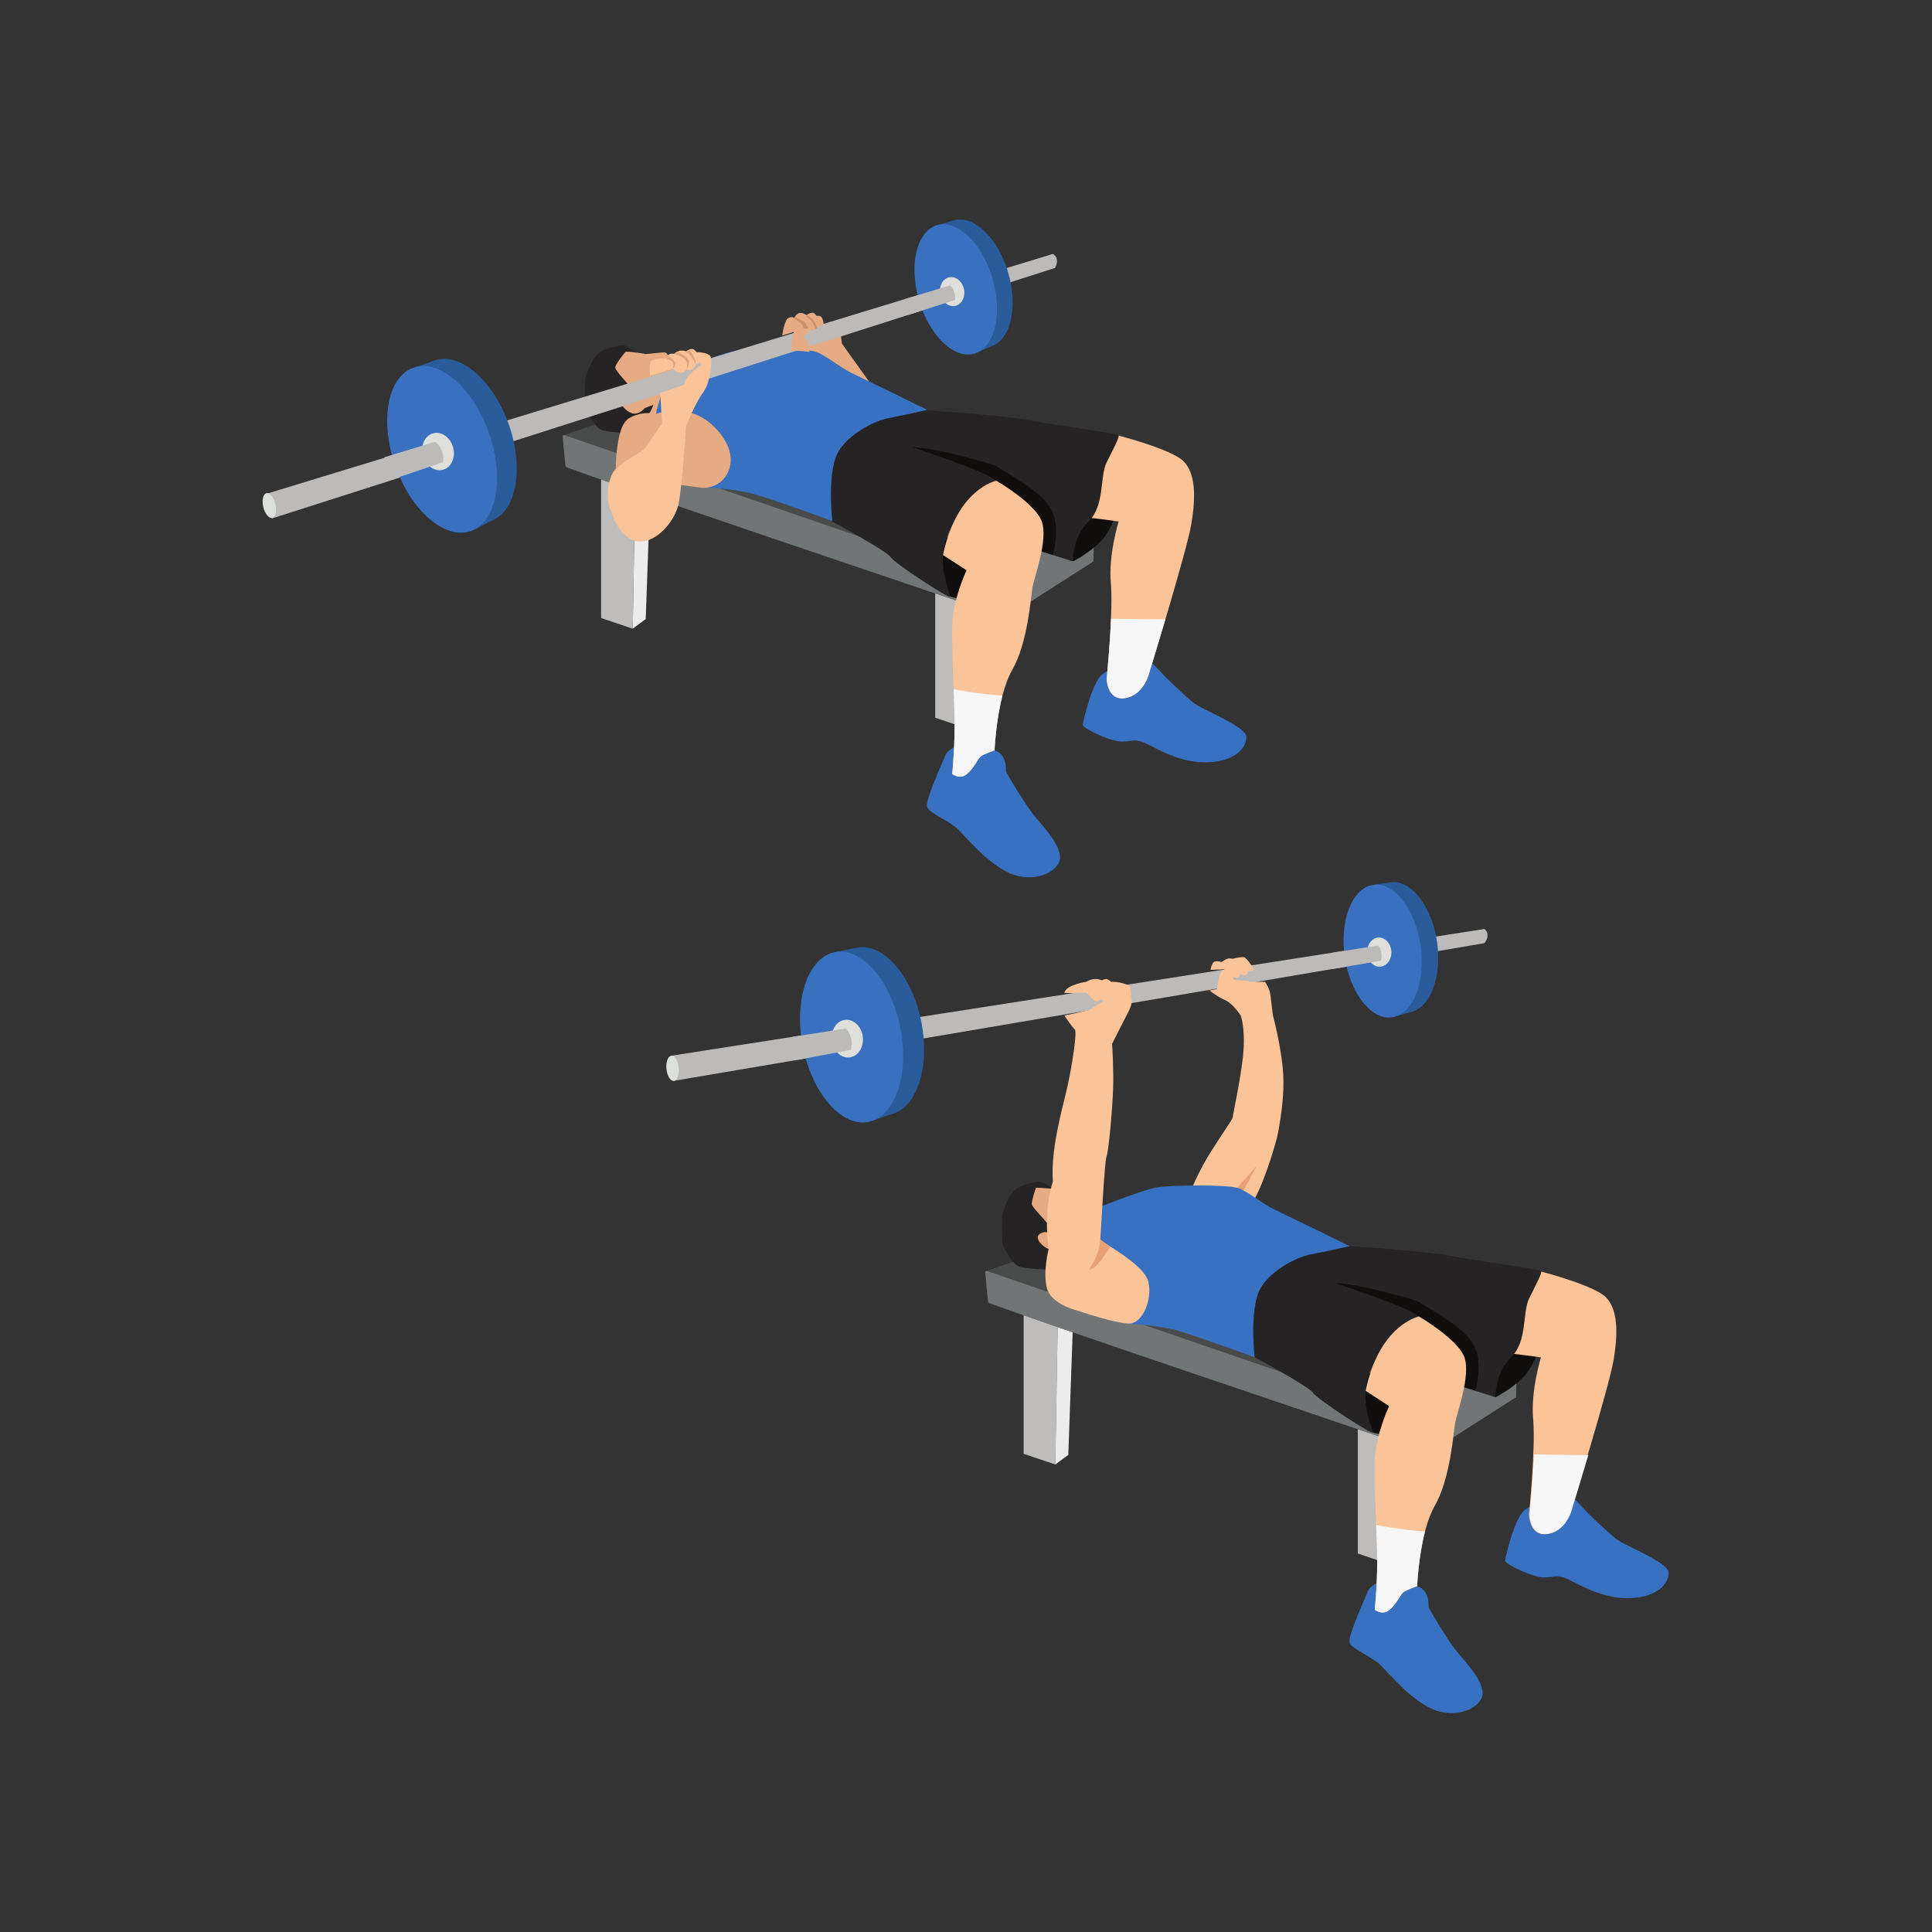 <?xml version="1.0" encoding="UTF-8" standalone="no"?>
<svg
   xmlns:dc="http://purl.org/dc/elements/1.1/"
   xmlns:cc="http://creativecommons.org/ns#"
   xmlns:rdf="http://www.w3.org/1999/02/22-rdf-syntax-ns#"
   xmlns:svg="http://www.w3.org/2000/svg"
   xmlns="http://www.w3.org/2000/svg"
   viewBox="0 0 2666.667 2666.667"
   height="2666.667"
   width="2666.667"
   xml:space="preserve"
   id="svg2"
   version="1.1"><rect x="0" y="0" width="2666.667" height="2666.667" fill="#333333" stroke="none"/><defs
     id="defs6" /><g
     transform="matrix(1.333,0,0,-1.333,0,2666.667)"
     id="g10"><g
       transform="scale(0.1)"
       id="g12"><g
         transform="scale(1.227)"
         id="g14"><path
           id="path16"
           style="fill:none;fill-opacity:1;fill-rule:nonzero;stroke:none"
           d="M 16300,0 H 0 V 16300 H 16300 V 0" /></g><g
         transform="scale(1.06)"
         id="g18"><path
           id="path20"
           style="fill:#3871c1;fill-opacity:1;fill-rule:nonzero;stroke:none"
           d="m 15078,4213.96 c -5,0 -91.3,-20.28 -187.6,-96.3 -96.3,-76.12 -187.6,-461.43 -187.6,-491.8 0,-30.47 278.9,-172.42 400.6,-162.33 121.7,10.19 96.3,19.34 172.3,-0.47 76.2,-19.81 334.7,-207.32 628.8,-202.32 294,5.09 395.5,147.05 395.5,248.44 0,101.4 -418,258.64 -510.8,329.57 -92.6,71.02 -287.8,263.63 -287.8,263.63 0,0 -149.5,167.32 -180,172.42 -30.4,5.09 -243.4,-60.84 -243.4,-60.84" /></g><path
         id="path22"
         style="fill:#3871c1;fill-opacity:1;fill-rule:nonzero;stroke:none"
         d="m 14383.8,3661.3 c 0,0 -182.8,-43 -220.4,-134.4 -37.7,-91.4 -209.7,-467.6 -188.2,-532.1 21.5,-64.6 231.5,-145.2 320,-231.2 88.6,-86 335.8,-392.4 583.1,-473 247.2,-80.6 489.1,53.7 473,198.9 -16.1,145.1 -188.1,317.1 -274.1,424.6 -86,107.5 -284.9,435.4 -284.9,451.6 0,16.1 10.7,177.3 -118.3,215 -129,37.6 -290.2,80.6 -290.2,80.6" /><path
         id="path24"
         style="fill:#fbc398;fill-opacity:1;fill-rule:nonzero;stroke:none"
         d="m 12303.5,7579.9 c -3.6,50.2 118.2,318.9 247.3,519.6 129,200.7 211.4,319 211.4,329.7 0,10.8 100.3,480.2 114.7,709.6 14.3,229.3 -28.7,347.6 -28.7,347.6 h 333.3 c 0,0 100.3,-369.1 107.5,-652.2 7.1,-283.1 -64.5,-602.1 -64.5,-602.1 0,0 -39.5,-154.1 -104,-336.8 -64.5,-182.8 -175.5,-448 -250.8,-422.9 -75.3,25.1 -376.3,53.8 -376.3,53.8 l -189.9,53.7" /><path
         id="path26"
         style="fill:#e8a175;fill-opacity:1;fill-rule:nonzero;stroke:none"
         d="m 12811.5,7705.7 205.1,232.6 -164.8,-304.6 z" /><path
         id="path28"
         style="fill:#bebdbb;fill-opacity:1;fill-rule:nonzero;stroke:none"
         d="M 10599.5,6445.7 V 4951.4 l 327.9,-110.7 26.9,1605 h -354.8" /><path
         id="path30"
         style="fill:#ececec;fill-opacity:1;fill-rule:nonzero;stroke:none"
         d="m 11110.2,6300 -48.4,-1359.4 -134.4,-99.9 26.9,1605 155.9,-145.7" /><path
         id="path32"
         style="fill:#bebdbb;fill-opacity:1;fill-rule:nonzero;stroke:none"
         d="M 14059.3,5413.5 V 3919.1 l 327.9,-110.7 26.8,1605.1 h -354.7" /><path
         id="path34"
         style="fill:#ececec;fill-opacity:1;fill-rule:nonzero;stroke:none"
         d="m 14569.9,5267.7 -48.3,-1359.3 -134.4,-100 26.8,1605.1 155.9,-145.8" /><path
         id="path36"
         style="fill:#494b4b;fill-opacity:1;fill-rule:nonzero;stroke:none"
         d="m 10201.7,6840.6 c 0,0 24.2,-298.1 32.3,-322.3 8.1,-24.2 4261.6,-1459.4 4261.6,-1459.4 l 503.6,32.2 697.9,446.2 11.7,494.6 c 0,0 -4910.4,1003.3 -4924.7,1003.3 -14.4,0 -582.4,-194.6 -582.4,-194.6" /><path
         id="path38"
         style="fill:#717575;fill-opacity:1;fill-rule:nonzero;stroke:none"
         d="m 15014.6,6173.7 -254.6,-889.1 -4527.8,1556 c 0,0 -7.3,1.7 -18.1,4.2 -7.9,-2.7 -12.4,-4.2 -12.4,-4.2 0,0 24.2,-298.1 32.3,-322.3 8.1,-24.2 4261.6,-1459.4 4261.6,-1459.4 l 503.6,32.2 697.9,446.2 11.7,494.6 c 0,0 -274.7,56.1 -694.2,141.8" /><path
         id="path40"
         style="fill:#100f0d;fill-opacity:1;fill-rule:nonzero;stroke:none"
         d="m 14061.2,5408.3 155.9,-236.5 c 0,0 247.3,-68.4 284.9,-2 37.6,66.5 37.6,512.6 37.6,512.6 0,0 -456.9,139.8 -478.4,129 -21.5,-10.7 -86,-207.5 -86,-207.5 l 86,-195.6" /><path
         id="path42"
         style="fill:#100f0d;fill-opacity:1;fill-rule:nonzero;stroke:none"
         d="m 15485.7,5537.3 c 0,0 161.3,80.6 284.9,204.3 123.6,123.6 215,420.3 215,420.3 l -456.9,47.3 c 0,0 -112.9,0 -112.9,-215 0,-215 -16.1,-258 0,-274.2 16.1,-16.1 69.9,-182.7 69.9,-182.7" /><g
         transform="scale(1.028)"
         id="g44"><path
           id="path46"
           style="fill:#fbc398;fill-opacity:1;fill-rule:nonzero;stroke:none"
           d="m 15165.6,5829.82 c 15.6,5.25 355.9,-41.82 355.9,-41.82 0,0 -105,-334.57 -78.8,-622.16 26.1,-287.49 -41.8,-956.72 -41.8,-956.72 0,0 0,-235.27 193.4,-198.6 193.4,36.57 240.4,271.83 240.4,271.83 0,0 371.3,1202.4 418.3,1479.49 47,277.08 41.8,512.35 -78.5,632.56 -120.2,120.31 -653.4,258.61 -653.4,258.61 0,0 -439.2,-127.89 -444.4,-274.27 -5.3,-146.37 26.2,-339.82 26.2,-339.82 l 62.7,-209.1" /></g><path
         id="path48"
         style="fill:#252323;fill-opacity:1;fill-rule:nonzero;stroke:none"
         d="m 12991.5,5951.2 c 0,0 564.4,-303.7 604.8,-368.2 40.3,-64.5 620.8,-443.5 620.8,-411.2 0,32.2 -177.4,378.9 0,701.4 177.4,322.6 475.7,500 475.7,500 l 422,-717.7 370.9,-118.2 c 0,0 -10.8,247.3 161.3,413.9 172,166.6 112.8,462.3 188.1,612.8 75.2,150.5 129,252.1 123.6,276.6 -5.4,24.4 -655.8,105 -929.9,158.8 -274.2,53.7 -1053.6,102.1 -1053.6,102.1 0,0 -548.3,112.9 -720.3,37.6 -172,-75.2 -602,-204.2 -618.1,-370.9 -16.2,-166.6 0,-247.2 96.7,-392.4 96.8,-145.1 258,-424.6 258,-424.6" /><path
         id="path50"
         style="fill:#252323;fill-opacity:1;fill-rule:nonzero;stroke:none"
         d="m 10855.7,7633.7 c 0,0 69,41.1 47.1,61.7 -22,20.7 -111.6,74.4 -143.8,74.4 -32.3,0 -186.4,-32.2 -250.9,-86 -64.5,-53.7 -121.8,-222.1 -129,-258 -7.1,-35.8 -3.6,-265.2 0,-293.8 3.6,-28.7 100.4,-211.5 168.4,-240.1 68.1,-28.7 325.2,-32.3 325.2,-32.3 0,0 131.5,162.8 125.4,266 -6.2,103.1 -20.5,214.2 -42,289.5 -21.5,75.2 -100.4,218.6 -100.4,218.6" /><path
         id="path52"
         style="fill:#e7ab83;fill-opacity:1;fill-rule:nonzero;stroke:none"
         d="m 10726.7,7705.3 c 0,0 -46.6,-132.6 -43,-168.4 3.6,-35.8 154.1,-179.2 168.5,-211.4 14.3,-32.3 0,-82.4 0,-82.4 0,0 -57.4,17.9 -96.8,-25.1 -39.4,-43 45,-125.5 103.1,-147 58.2,-21.4 158.5,18 194.3,179.2 35.9,161.3 -46.5,430.1 -57.3,433.6 -10.8,3.6 -197.1,25.1 -268.8,21.5" /><path
         id="path54"
         style="fill:#3871c1;fill-opacity:1;fill-rule:nonzero;stroke:none"
         d="M 11647.7,6424.2 V 6300 c 0,0 338.6,-10.2 569.8,-80 231.1,-69.9 774,-268.8 774,-268.8 0,0 -48.3,413.9 32.3,650.4 80.6,236.5 419.3,391.9 542.9,413.6 123.6,21.8 408.5,86.3 408.5,86.3 0,0 -654,320.7 -783,381.7 -129,60.9 -274.1,190.7 -380.7,222.5 -106.6,31.9 -701.5,32.7 -855.6,0 -154.1,-32.6 -659.4,-233.3 -659.4,-233.3 0,0 -129,-354.8 -129,-406.7 0,-52 401.4,-564.4 412.1,-575.2 10.8,-10.7 68.1,-66.3 68.1,-66.3" /><path
         id="path56"
         style="fill:#fbc398;fill-opacity:1;fill-rule:nonzero;stroke:none"
         d="m 10902.3,7769.8 c 0,0 -101.9,-265.1 -43.8,-698.8 0,0 -61.7,-232.9 -17.9,-404.9 43.8,-172 330.5,-236.5 330.5,-236.5 0,0 412.1,-139.8 533.9,-129 121.9,10.7 229.4,240.1 186.4,430 -43,189.9 -501.7,415.7 -498.1,440.8 3.6,25.1 43,813.5 64.5,860 21.5,46.6 60.9,487.4 68.1,698.8 7.1,211.5 -10.8,465.9 -10.8,465.9 h -387 c 0,0 -28.7,-261.6 -100.4,-548.3 -71.6,-286.7 -145.9,-608.1 -125.4,-878" /><path
         id="path58"
         style="fill:#bcbbb9;fill-opacity:1;fill-rule:nonzero;stroke:none"
         d="m 6956.83,9074.3 c 0,0 -70.24,-189.7 19.35,-261.3 L 15371,10238.9 c 0,0 71.7,86 0,146.9 L 6956.83,9074.3" /><path
         id="path60"
         style="fill:#fbc398;fill-opacity:1;fill-rule:nonzero;stroke:none"
         d="m 11253.5,9117.3 c -17.9,10.7 -125.4,78.8 -125.4,78.8 0,0 17.9,139.8 0,150.5 -17.9,10.8 -107.5,143.4 -107.5,143.4 0,0 250.8,50.1 261.6,60.9 10.7,10.7 247.2,146.9 247.2,146.9 0,0 -100.3,118.3 -43,136.2 57.4,17.9 175.6,-17.9 200.7,-32.3 25.1,-14.3 17.9,-89.6 28.7,-139.7 10.7,-50.2 -14.3,-102.6 -57.3,-183.9 -43.1,-81.3 -143.4,-282 -143.4,-282 0,0 -189.9,-146.9 -204.3,-139.8 -14.3,7.2 -57.3,61 -57.3,61" /><path
         id="path62"
         style="fill:#e8a175;fill-opacity:1;fill-rule:nonzero;stroke:none"
         d="m 11274.1,6859.6 c 0,0 108.3,133.1 119.2,311.8 l 101.4,-72.7 c 0,0 -140,-252.5 -220.6,-239.1" /><path
         id="path64"
         style="fill:#fbc398;fill-opacity:1;fill-rule:nonzero;stroke:none"
         d="m 12848.2,9486.4 c 0,0 -74.4,122.7 -163.1,163 -88.6,40.3 -161.2,99.5 -161.2,99.5 l 77.9,16.1 c 0,0 16.1,150.5 51.1,185.4 34.9,35 125.8,45.7 143.5,26.9 17.8,-18.8 -52.1,-56.4 -52.1,-56.4 l 32.2,-61.8 c 0,0 172,-10.8 182.8,-20.2 h 139.7 c 0,0 48.4,-65.9 56.5,-143.8 8,-77.9 26,-208.7 26,-208.7 0,0 -163.1,-151.4 -181.9,-140.7 -18.8,10.8 -151.4,140.7 -151.4,140.7" /><path
         id="path66"
         style="fill:#fbc398;fill-opacity:1;fill-rule:nonzero;stroke:none"
         d="m 12534.6,9963 c -1.8,7.1 12.6,62.7 34.1,80.6 21.5,17.9 80.6,0 80.6,0 0,0 53.8,41.2 84.2,37.6 30.5,-3.5 30.5,-3.5 30.5,-3.5 0,0 87.8,21.5 116.4,16.1 28.7,-5.4 98.6,-109.3 96.8,-130.8 -1.8,-21.5 -52,-10.8 -52,-10.8 0,0 -10.7,-44.8 -39.4,-44.8 -28.6,0 -43,14.4 -43,14.4 0,0 3.6,-36.8 -35.8,-41.2 -39.4,-4.5 -93.2,41.2 -93.2,41.2 0,0 -22.7,52.1 -31.3,47.9 -8.5,-4.1 -147.9,-6.7 -147.9,-6.7" /><path
         id="path68"
         style="fill:#fbc398;fill-opacity:1;fill-rule:nonzero;stroke:none"
         d="m 11020.6,9726.5 c -2.9,-10.4 231.1,0 231.1,0 0,0 60.9,-75.3 91.4,-87.8 30.5,-12.6 55.5,19.7 55.5,19.7 0,0 35.9,-34.5 84.3,-22.6 48.3,11.8 75.2,11.8 77,44.1 1.8,32.2 -17.9,116.4 -26.9,125.4 -8.9,9 -43,55.5 -69.8,60.9 -26.9,5.4 -53.8,-12.5 -53.8,-12.5 0,0 -34,18.1 -78.8,13.5 -44.8,-4.6 -82.5,-28.3 -82.5,-28.3 0,0 -204.2,-28.2 -227.5,-112.4" /><path
         id="path70"
         style="fill:#dbe0da;fill-opacity:1;fill-rule:nonzero;stroke:none"
         d="m 7028.8,8949.2 c 6.42,-72.1 -17.13,-133.1 -52.62,-136.2 -35.48,-3.2 -69.45,52.7 -75.87,124.7 -6.42,72.1 17.14,133.1 52.62,136.2 35.48,3.2 69.45,-52.7 75.87,-124.7" /><path
         id="path72"
         style="fill:#2a5b9a;fill-opacity:1;fill-rule:nonzero;stroke:none"
         d="m 9539.46,9427 c -94.83,477.2 -393.57,820 -667.26,765.6 l -229.15,-46.8 12.68,-105.9 c -124.67,-177.2 -172.41,-482.6 -107.39,-809.8 63.19,-318.1 216.96,-576.3 393.52,-697.2 l 50.52,-145.1 233.47,78.9 c 267.04,63 407.25,489.1 313.61,960.3" /><path
         id="path74"
         style="fill:#3970c0;fill-opacity:1;fill-rule:nonzero;stroke:none"
         d="m 9321.84,9366.9 c 96.47,-485.4 -51.03,-923.8 -329.46,-979.1 -278.42,-55.4 -582.32,293.3 -678.79,778.8 -96.47,485.5 51.04,923.8 329.46,979.2 278.42,55.3 582.33,-293.4 678.79,-778.9" /><path
         id="path76"
         style="fill:#dededa;fill-opacity:1;fill-rule:nonzero;stroke:none"
         d="m 8933.84,9269.8 c 12.98,-107.3 -48.42,-203 -137.13,-213.7 -88.7,-10.8 -171.13,67.5 -184.1,174.8 -12.97,107.3 48.43,203 137.13,213.7 88.71,10.8 171.13,-67.5 184.1,-174.8" /><path
         id="path78"
         style="fill:#2a5b9a;fill-opacity:1;fill-rule:nonzero;stroke:none"
         d="m 14880.4,10250.1 c -53,372.1 -268.9,649.1 -482.3,618.8 l -178.7,-26.4 5.3,-82.2 c -103.7,-131.4 -153.5,-365 -117.2,-620.1 35.3,-248 142.9,-453.8 274,-554.5 l 32.8,-114.1 183.4,51.1 c 208.7,37.2 334.9,359.9 282.7,727.4" /><path
         id="path80"
         style="fill:#3970c0;fill-opacity:1;fill-rule:nonzero;stroke:none"
         d="m 14709.9,10212.9 c 53.9,-378.5 -78.5,-710.4 -295.6,-741.3 -217.1,-30.8 -436.7,251 -490.6,629.6 -53.8,378.5 78.6,710.4 295.7,741.3 217.1,30.9 436.7,-251 490.5,-629.6" /><path
         id="path82"
         style="fill:#dededa;fill-opacity:1;fill-rule:nonzero;stroke:none"
         d="m 14406.5,10154.4 c 5.5,-83.3 -45.9,-154.5 -114.8,-159 -68.9,-4.5 -129.1,59.4 -134.6,142.7 -5.4,83.3 46,154.5 114.9,159 68.8,4.5 129.1,-59.3 134.5,-142.7" /><path
         id="path84"
         style="fill:#bcbbb9;fill-opacity:1;fill-rule:nonzero;stroke:none"
         d="m 8758.86,9355.2 c 0,0 88.29,-87.4 50.67,-221.8 l -552.06,-102.8 -44.14,239.5 545.53,85.1" /><path
         id="path86"
         style="fill:#bcbbb9;fill-opacity:1;fill-rule:nonzero;stroke:none"
         d="m 14268.6,10214 c 0,0 53.6,-44.9 32,-156.9 l -507.9,-86.3 v 169 l 475.9,74.2" /><path
         id="path88"
         style="fill:#100f0d;fill-opacity:1;fill-rule:nonzero;stroke:none"
         d="m 13830.1,6719.9 c -27.4,1 720.3,-231.2 862.7,-346.7 l 303.7,-325.3 170,-408.8 110.2,-35.2 c 0,0 76,255.9 0,438.7 -75.9,182.7 -339.3,327.9 -468.3,408.5 -129,80.6 -129,80.6 -129,80.6 0,0 -564.4,177.4 -849.3,188.2" /><path
         id="path90"
         style="fill:#fbc398;fill-opacity:1;fill-rule:nonzero;stroke:none"
         d="m 14139.9,5603.9 243.9,-158 c 0,0 -139.8,-295.6 -147.9,-559 -8,-263.4 24.2,-811.7 24.2,-1064.4 0,-252.6 -26.9,-494.5 -24.2,-489.1 2.7,5.4 72.6,-59.3 147.9,-0.1 75.2,59.2 112.8,156 145.1,182.9 32.2,26.8 145.1,64.5 145.1,64.5 0,0 21.5,553.6 182.8,833.1 161.2,279.6 193.5,758 209.6,854.7 16.1,96.8 164.9,494.5 96.8,682.7 -68.1,188.1 -470.4,422 -470.4,422 0,0 -407.8,-79.1 -552.9,-769.3" /><g
         transform="scale(1.009)"
         id="g92"><path
           id="path94"
           style="fill:#f5f6f5;fill-opacity:1;fill-rule:nonzero;stroke:none"
           d="m 15741.8,4901.86 c -12,-294.62 -44.2,-611.64 -44.2,-611.64 0,0 0,-239.81 197.1,-202.43 197.2,37.27 245.1,277.07 245.1,277.07 0,0 73.8,238.81 160.2,529.86 -191.9,-0.7 -407.8,4.26 -558.2,7.14" /></g><path
         id="path96"
         style="fill:#f5f6f5;fill-opacity:1;fill-rule:nonzero;stroke:none"
         d="m 14249.9,4214.3 c 5.4,-152.4 10.2,-294.2 10.2,-391.7 0,-252.7 -26.9,-494.6 -24.2,-489.2 2.7,5.4 72.6,-59.3 147.9,-0.1 75.2,59.2 112.8,156 145.1,182.9 32.2,26.8 145.1,64.5 145.1,64.5 0,0 11.6,298.2 81.5,567.4 -190,11.2 -387.2,43.8 -505.6,66.2" /><g
         transform="scale(1.017)"
         id="g98"><path
           id="path100"
           style="fill:#e7ab83;fill-opacity:1;fill-rule:nonzero;stroke:none"
           d="m 8555.05,16300 17.62,-128.7 299.63,-419.4 -363.08,-47.6 c 0,0 -310.18,137.4 -326.07,232.6 -15.88,95.3 58.16,267.9 58.16,267.9 l 44.07,37 269.67,58.2" /></g><path
         id="path102"
         style="fill:#e7ab83;fill-opacity:1;fill-rule:nonzero;stroke:none"
         d="m 6989.37,15629.9 h -482.94 v 271.8 h 482.94 v -271.8" /><path
         id="path104"
         style="fill:#3871c1;fill-opacity:1;fill-rule:nonzero;stroke:none"
         d="m 11609.9,13121.9 c -5.3,0 -96.7,-21.5 -198.9,-102.1 -102.1,-80.6 -198.8,-489.2 -198.8,-521.4 0,-32.3 295.6,-182.8 424.6,-172 129,10.7 102.1,20.4 182.8,-0.6 80.6,-20.9 354.7,-219.8 666.5,-214.5 311.8,5.4 419.3,155.9 419.3,263.4 0,107.5 -443.2,274.2 -541.4,349.4 -98.3,75.3 -305.2,279.6 -305.2,279.6 0,0 -158.6,177.3 -190.9,182.7 -32.2,5.4 -258,-64.5 -258,-64.5" /><path
         id="path106"
         style="fill:#3871c1;fill-opacity:1;fill-rule:nonzero;stroke:none"
         d="m 10008.1,12315.6 c 0,0 -182.78,-43 -220.41,-134.4 -37.63,-91.4 -209.64,-467.6 -188.13,-532.1 21.49,-64.5 231.43,-145.2 319.98,-231.2 88.56,-86 335.76,-392.4 583.06,-473 247.3,-80.6 489.2,53.8 473,198.9 -16.1,145.1 -188.1,317.1 -274.1,424.6 -86,107.5 -284.9,435.4 -284.9,451.6 0,16.1 10.8,177.4 -118.3,215 -129,37.6 -290.2,80.6 -290.2,80.6" /><path
         id="path108"
         style="fill:#ececec;fill-opacity:1;fill-rule:nonzero;stroke:none"
         d="m 6734.5,14954.3 -48.37,-1359.4 -134.39,-99.9 26.88,1605 155.88,-145.7" /><path
         id="path110"
         style="fill:#bebdbb;fill-opacity:1;fill-rule:nonzero;stroke:none"
         d="m 6223.84,15100 v -1494.3 l 327.9,-110.7 26.88,1605 h -354.78" /><path
         id="path112"
         style="fill:#ececec;fill-opacity:1;fill-rule:nonzero;stroke:none"
         d="m 10194.2,13922.1 -48.3,-1359.4 -134.4,-100 26.9,1605.1 155.8,-145.7" /><path
         id="path114"
         style="fill:#bebdbb;fill-opacity:1;fill-rule:nonzero;stroke:none"
         d="m 9683.59,14067.8 v -1494.4 l 327.91,-110.7 26.9,1605.1 h -354.81" /><path
         id="path116"
         style="fill:#494b4b;fill-opacity:1;fill-rule:nonzero;stroke:none"
         d="m 5826.07,15494.9 c 0,0 24.19,-298.1 32.25,-322.3 8.07,-24.2 4261.68,-1459.4 4261.68,-1459.4 l 503.6,32.2 697.9,446.2 11.6,494.6 c 0,0 -4910.37,1003.3 -4924.7,1003.3 -14.34,0 -582.33,-194.6 -582.33,-194.6" /><path
         id="path118"
         style="fill:#717575;fill-opacity:1;fill-rule:nonzero;stroke:none"
         d="m 10639,14828 -254.6,-889 -4527.87,1555.9 c 0,0 -7.26,1.7 -18.11,4.2 -7.93,-2.7 -12.35,-4.2 -12.35,-4.2 0,0 24.19,-298.1 32.26,-322.3 8.06,-24.2 4261.67,-1459.4 4261.67,-1459.4 l 503.6,32.2 697.9,446.2 11.6,494.6 c 0,0 -274.6,56.2 -694.1,141.8" /><path
         id="path120"
         style="fill:#100f0d;fill-opacity:1;fill-rule:nonzero;stroke:none"
         d="m 9685.56,14062.6 155.89,-236.5 c 0,0 247.25,-68.4 284.85,-2 37.7,66.5 37.7,512.6 37.7,512.6 0,0 -456.94,139.8 -478.44,129 -21.5,-10.7 -86,-207.5 -86,-207.5 l 86,-195.6" /><path
         id="path122"
         style="fill:#100f0d;fill-opacity:1;fill-rule:nonzero;stroke:none"
         d="m 11110,14191.6 c 0,0 161.3,80.6 284.9,204.3 123.7,123.6 215,420.3 215,420.3 l -456.9,47.3 c 0,0 -112.9,0 -112.9,-215 0,-215 -16.1,-258 0,-274.1 16.2,-16.2 69.9,-182.8 69.9,-182.8" /><g
         transform="scale(1.008)"
         id="g124"><path
           id="path126"
           style="fill:#252323;fill-opacity:1;fill-rule:nonzero;stroke:none"
           d="m 6493.06,16162.4 c 0,0 69.24,39.4 47.86,60.3 -21.36,20.9 -109.18,76 -141.18,76.7 -31.99,0.6 -185.51,-28.4 -250.55,-80.4 -65.05,-52.1 -125.24,-218.1 -133.06,-253.5 -7.81,-35.4 -8.76,-263 -5.77,-291.5 2.99,-28.5 95.39,-211.7 162.38,-241.5 66.99,-29.8 321.91,-38.4 321.91,-38.4 0,0 222.13,213.9 218.08,316.3 -4.07,102.5 -104.56,158 -124.42,233.1 -19.85,75.1 -95.25,218.9 -95.25,218.9" /></g><g
         transform="scale(1.004)"
         id="g128"><path
           id="path130"
           style="fill:#e7ab83;fill-opacity:1;fill-rule:nonzero;stroke:none"
           d="m 6980.64,16179.7 c -2.46,10.8 -76.3,68.1 -76.3,68.1 0,0 -31.32,41.2 -47.35,43.2 -16.04,2.1 -198.21,-17.9 -198.21,-17.9 -10.64,3.8 -135.54,26.9 -206.99,24.8 0,0 -109.29,-129.2 -106.44,-165 2.88,-35.7 149.95,-181.5 163.59,-213.9 13.64,-32.4 -1.62,-82.1 -1.62,-82.1 0,0 -56.76,19 -96.86,-23 -40.11,-42.1 42.33,-125.8 99.81,-148.4 37.92,-14.9 94.66,-3.7 140.05,51.5 v 0 l 208.5,79.2 64.19,41.9 c 0,0 68.18,232.2 72.75,233.8 4.58,1.7 -12.65,97 -15.12,107.8" /></g><path
         id="path132"
         style="fill:#fbc398;fill-opacity:1;fill-rule:nonzero;stroke:none"
         d="m 11217.5,14648.5 c 16.2,5.4 365.9,-43 365.9,-43 0,0 -107.9,-344 -81,-639.7 26.9,-295.6 -43,-983.6 -43,-983.6 0,0 0,-241.9 198.9,-204.3 198.9,37.6 247.3,279.5 247.3,279.5 0,0 381.6,1236.3 430,1521.2 48.4,284.9 43,526.8 -80.6,650.4 -123.7,123.7 -671.9,265.9 -671.9,265.9 0,0 -451.6,-131.5 -456.9,-282 -5.4,-150.5 26.8,-349.4 26.8,-349.4 l 64.5,-215" /><path
         id="path134"
         style="fill:#252323;fill-opacity:1;fill-rule:nonzero;stroke:none"
         d="m 8615.87,14605.5 c 0,0 564.41,-303.7 604.73,-368.2 40.31,-64.5 620.85,-443.5 620.85,-411.2 0,32.2 -177.39,378.9 0,701.5 177.35,322.5 475.75,499.9 475.75,499.9 l 421.9,-717.6 370.9,-118.3 c 0,0 -10.7,247.3 161.3,413.9 172,166.6 112.9,462.3 188.1,612.8 75.3,150.5 129,252.1 123.7,276.6 -5.4,24.4 -655.8,105 -930,158.8 -274.1,53.7 -1053.54,102.1 -1053.54,102.1 0,0 -548.29,112.9 -720.3,37.6 -172.01,-75.2 -602.04,-204.2 -618.16,-370.8 -16.13,-166.7 0,-247.3 96.75,-392.4 96.76,-145.2 258.02,-424.7 258.02,-424.7" /><g
         transform="scale(1.006)"
         id="g136"><path
           id="path138"
           style="fill:#3871c1;fill-opacity:1;fill-rule:nonzero;stroke:none"
           d="m 7230.91,14993.3 v -123.6 c 0,0 336.73,-10.1 566.56,-79.6 229.83,-69.4 769.67,-267.2 769.67,-267.2 0,0 -48.1,411.6 32.07,646.7 80.17,235.2 416.91,389.7 539.84,411.3 122.93,21.7 406.22,85.8 406.22,85.8 0,0 -650.3,318.9 -778.58,379.5 -128.28,60.6 -272.59,189.7 -378.6,221.3 -106.02,31.7 -697.52,32.5 -850.74,0 -153.22,-32.4 -655.65,-232 -655.65,-232 0,0 -128.27,-352.8 -128.27,-404.4 0,-51.7 399.09,-561.2 409.78,-571.9 10.69,-10.7 67.7,-65.9 67.7,-65.9" /></g><g
         transform="scale(1.066)"
         id="g140"><path
           id="path142"
           style="fill:#bcbbb9;fill-opacity:1;fill-rule:nonzero;stroke:none"
           d="m 2590.26,13970.8 c 0,0 -40.15,-185.4 52.5,-240.1 l 7604.74,2432.9 c 0,0 55.1,89.3 -19.4,136.4 L 2590.26,13970.8" /></g><path
         id="path144"
         style="fill:#dbe0da;fill-opacity:1;fill-rule:nonzero;stroke:none"
         d="m 2851.32,14785.6 c 16.51,-70.4 1.77,-134.1 -32.91,-142.2 -34.69,-8.1 -76.19,42.4 -92.7,112.8 -16.51,70.4 -1.77,134.1 32.91,142.2 34.69,8.2 76.18,-42.3 92.7,-112.8" /><g
         transform="scale(1.004)"
         id="g146"><path
           id="path148"
           style="fill:#2a5b9a;fill-opacity:1;fill-rule:nonzero;stroke:none"
           d="M 5247.43,15546.8 C 5087,16004 4744.38,16300 4482.2,16208 l -219.35,-78.3 27.36,-102.6 c -98.04,-192.2 -102.26,-500 7.75,-813.5 106.93,-304.7 294.76,-537.7 485.78,-632.1 l 70.16,-136 219.1,110.6 c 254.42,99.6 332.87,539.3 174.43,990.7" /></g><path
         id="path150"
         style="fill:#3970c0;fill-opacity:1;fill-rule:nonzero;stroke:none"
         d="m 5062.61,15522.3 c 163.9,-467 79.64,-921.8 -188.21,-1015.8 -267.84,-94 -617.85,208.4 -781.75,675.4 -163.91,467 -79.65,921.9 188.2,1015.9 267.85,94 617.86,-208.4 781.76,-675.5" /><path
         id="path152"
         style="fill:#dededa;fill-opacity:1;fill-rule:nonzero;stroke:none"
         d="m 4692.18,15371.5 c 27.96,-104.4 -19.34,-207.8 -105.66,-230.9 -86.31,-23.1 -178.94,42.8 -206.9,147.2 -27.96,104.4 19.34,207.7 105.65,230.8 86.31,23.2 178.95,-42.7 206.91,-147.1" /><g
         transform="scale(1.091)"
         id="g154"><path
           id="path156"
           style="fill:#2a5b9a;fill-opacity:1;fill-rule:nonzero;stroke:none"
           d="m 9569.56,15745.7 c -96.04,330.8 -327.74,554.3 -517.44,499.2 l -158.76,-47 15.4,-73.9 c -77.09,-132.6 -92.11,-351 -26.23,-577.9 64.01,-220.4 188.26,-393.2 320.15,-467.6 l 44.54,-99.3 159.85,69.9 c 184.49,60.8 257.35,369.9 162.49,696.6" /></g><g
         transform="scale(1.088)"
         id="g158"><path
           id="path160"
           style="fill:#3970c0;fill-opacity:1;fill-rule:nonzero;stroke:none"
           d="m 9446.52,15734.5 c 97.97,-337.5 20.49,-656.7 -173.07,-712.9 -193.55,-56.2 -429.9,171.9 -527.9,509.3 -97.99,337.5 -20.53,656.7 173.02,712.9 193.55,56.2 429.88,-171.8 527.95,-509.3" /></g><g
         transform="scale(1.052)"
         id="g162"><path
           id="path164"
           style="fill:#dededa;fill-opacity:1;fill-rule:nonzero;stroke:none"
           d="m 9488,16170.3 c 16.32,-77.6 -22.55,-151.5 -86.74,-164.9 -64.18,-13.5 -129.42,38.5 -145.7,116.2 -16.29,77.6 22.54,151.5 86.74,164.9 64.18,13.5 129.42,-38.5 145.7,-116.2" /></g><path
         id="path166"
         style="fill:#bcbbb9;fill-opacity:1;fill-rule:nonzero;stroke:none"
         d="m 4506.91,15431.3 c 0,0 99.72,-74 81.41,-212.4 l -532.07,-179.5 -77.44,230.9 528.1,161" /><g
         transform="scale(1.046)"
         id="g168"><path
           id="path170"
           style="fill:#bcbbb9;fill-opacity:1;fill-rule:nonzero;stroke:none"
           d="m 9403.39,16300 c 0,0 56.8,-35.2 51.41,-144.1 l -468.89,-150 -22.76,159.8 440.24,134.3" /></g><path
         id="path172"
         style="fill:#100f0d;fill-opacity:1;fill-rule:nonzero;stroke:none"
         d="m 9454.42,15374.2 c -27.39,1 720.28,-231.2 862.78,-346.7 l 303.7,-325.2 169.9,-408.9 110.3,-35.2 c 0,0 75.9,255.9 0,438.7 -76,182.7 -339.4,327.9 -468.4,408.5 -129,80.6 -129,80.6 -129,80.6 0,0 -564.38,177.4 -849.28,188.2" /><path
         id="path174"
         style="fill:#fbc398;fill-opacity:1;fill-rule:nonzero;stroke:none"
         d="m 9764.2,14258.2 243.9,-158 c 0,0 -139.78,-295.6 -147.84,-559 -8.06,-263.4 24.19,-811.7 24.19,-1064.3 0,-252.7 -26.88,-494.6 -24.19,-489.2 2.68,5.4 72.57,-59.3 147.84,-0.1 75.2,59.2 112.9,156 145.1,182.9 32.3,26.9 145.1,64.5 145.1,64.5 0,0 21.6,553.6 182.8,833.2 161.3,279.5 193.5,757.9 209.7,854.6 16.1,96.8 164.8,494.6 96.7,682.7 -68.1,188.1 -470.3,422 -470.3,422 0,0 -407.86,-79.1 -553,-769.3" /><path
         id="path176"
         style="fill:#f5f6f5;fill-opacity:1;fill-rule:nonzero;stroke:none"
         d="m 11504,13599.1 c -12.1,-297.2 -44.6,-616.9 -44.6,-616.9 0,0 0,-241.9 198.9,-204.3 198.9,37.6 247.3,279.5 247.3,279.5 0,0 74.3,240.9 161.6,534.5 -193.7,-0.6 -411.5,4.3 -563.2,7.2" /><path
         id="path178"
         style="fill:#f5f6f5;fill-opacity:1;fill-rule:nonzero;stroke:none"
         d="m 9874.19,12868.6 c 5.44,-152.4 10.26,-294.1 10.26,-391.7 0,-252.7 -26.88,-494.6 -24.19,-489.2 2.68,5.4 72.57,-59.3 147.84,-0.1 75.2,59.2 112.9,156 145.1,182.9 32.3,26.9 145.1,64.5 145.1,64.5 0,0 11.6,298.2 81.6,567.4 -190.1,11.2 -387.23,43.9 -505.71,66.2" /><path
         id="path180"
         style="fill:#e7ab83;fill-opacity:1;fill-rule:nonzero;stroke:none"
         d="m 6791.84,15720 c 0,0 -151.76,36.9 -285.23,-49.9 -133.47,-86.7 -129.88,-520.4 -129.88,-520.4 0,0 609.2,-143.3 619.95,-154.1 10.76,-10.7 275.36,-41.3 275.36,-41.3 0,0 215.59,-19.6 283.68,209.8 68.08,229.3 -189.93,511 -394.19,563.7 -204.26,52.6 -369.69,-7.8 -369.69,-7.8" /><path
         id="path182"
         style="fill:#fbc398;fill-opacity:1;fill-rule:nonzero;stroke:none"
         d="m 6682.33,15363.2 c -8.18,-12.8 -230.35,-141.8 -305.6,-213.5 -75.26,-71.6 -106.46,-268.7 -65.77,-387 40.69,-118.2 40.69,-118.2 40.69,-118.2 0,0 90.37,-240.1 270.95,-247.3 180.57,-7.2 372.68,218.2 406.34,401.4 33.65,183.1 75.25,795.5 75.25,795.5 l -252.83,20.6 c 0,0 -112.28,-162.6 -169.03,-251.5" /><g
         transform="scale(1.004)"
         id="g184"><path
           id="path186"
           style="fill:#fbc398;fill-opacity:1;fill-rule:nonzero;stroke:none"
           d="m 6936.42,15407.1 142.84,132.3 c 0,0 95.52,236.6 170.51,335.6 75,99.1 96.93,312.9 80.61,368.1 -16.33,55.1 -187.75,56.9 -194.44,42.6 -6.69,-14.3 10.5,-58.9 48.67,-75 38.15,-16.1 48.2,-50 48.2,-50 0,0 -62.49,-41 -116.05,-94.6 -53.56,-53.6 -62.49,-108.9 -62.49,-108.9 l -244.77,-85.2 17.82,-312.1 109.1,-152.8" /></g><g
         transform="scale(1.006)"
         id="g188"><path
           id="path190"
           style="fill:#fbc398;fill-opacity:1;fill-rule:nonzero;stroke:none"
           d="m 6690.96,16019 c 2.48,0.8 -21.93,127.8 19.05,154.5 40.98,26.8 156.5,23.7 156.5,23.7 0,0 9.21,45.8 35.94,47.6 26.72,1.8 39.2,0 39.2,0 0,0 30.28,30.3 65.92,32.1 35.64,1.8 50.25,-8 50.25,-8 0,0 44.19,31.1 74.48,24 30.28,-7.1 82.29,-99 82.53,-114.1 0.24,-15.1 -50.46,-42.7 -52.25,-49.8 -1.77,-7.1 -21.37,-41 -49.88,-49.9 -28.51,-8.9 -48.11,3.6 -48.11,3.6 0,0 -21.38,-32.1 -57.02,-33.9 -35.64,-1.7 -83.66,41.3 -83.66,41.3 l -232.95,-71.1" /></g><g
         transform="scale(1.001)"
         id="g192"><path
           id="path194"
           style="fill:#dba47d;fill-opacity:1;fill-rule:nonzero;stroke:none"
           d="m 6955.06,16162.5 c 0,0 19.98,37 9.05,66.7 -10.93,29.6 -66.72,40.9 -66.72,40.9 l 11.68,29.9 c 0,0 56.35,-25.1 72.6,-60.8 16.25,-35.9 -26.61,-76.7 -26.61,-76.7" /></g><g
         transform="scale(1.004)"
         id="g196"><path
           id="path198"
           style="fill:#dba47d;fill-opacity:1;fill-rule:nonzero;stroke:none"
           d="m 6954.9,16275.8 c 0,0 87.51,-26.7 116.39,-66 28.88,-39.3 6.78,-96.4 6.78,-96.4 0,0 42.84,58.9 23.22,99.9 -19.65,41.1 -121.41,86.7 -121.41,86.7 l -24.98,-24.2" /></g><g
         transform="scale(1.005)"
         id="g200"><path
           id="path202"
           style="fill:#dba47d;fill-opacity:1;fill-rule:nonzero;stroke:none"
           d="m 7063.26,16281.5 c 0,0 78.09,-43.8 104.84,-140.1 0,0 13.86,72.9 -69.75,158.6 l -35.09,-18.5" /></g><g
         transform="scale(1.029)"
         id="g204"><path
           id="path206"
           style="fill:#e7ab83;fill-opacity:1;fill-rule:nonzero;stroke:none"
           d="m 7871.56,16065.6 c 0,0 20.5,154.6 60.57,175.5 40.06,20.9 60.96,0 60.96,0 0,0 17.42,45.3 52.26,50.5 34.83,5.3 69.67,-20.8 69.67,-20.8 0,0 41.81,29.2 69.67,21.6 27.87,-7.7 81.87,-100 69.68,-126.2 -12.19,-26.1 -43.55,-19.1 -43.55,-19.1 0,0 -19.16,-40.1 -43.54,-34.9 -24.39,5.3 -62.72,10.5 -80.14,7 -17.41,-3.5 -83.77,-13.4 -83.77,-13.4 l -131.81,-40.2" /></g><g
         transform="scale(1.026)"
         id="g208"><path
           id="path210"
           style="fill:#cb936c;fill-opacity:1;fill-rule:nonzero;stroke:none"
           d="m 8013.21,16282 c 0,0 40.1,-22.7 66.76,-45 26.66,-22.2 25.32,-52.3 25.32,-52.3 l 32.73,-3.4 20.51,6.2 c 0,0 -24.4,46.9 -38.8,60 -14.41,13.1 -97.07,52.5 -97.07,52.5 l -9.45,-18" /></g><g
         transform="scale(1.027)"
         id="g212"><path
           id="path214"
           style="fill:#cb936c;fill-opacity:1;fill-rule:nonzero;stroke:none"
           d="m 8124.69,16290.2 c 0,0 36.62,-23.6 57.55,-48.5 20.93,-24.8 38.36,-75.4 38.36,-75.4 h 18.28 c 0,0 -14.79,53.2 -30.48,76.8 -15.7,23.5 -67.07,56.9 -67.07,56.9 l -16.64,-9.8" /></g><g
         transform="scale(1.027)"
         id="g216"><path
           id="path218"
           style="fill:#e7ab83;fill-opacity:1;fill-rule:nonzero;stroke:none"
           d="m 8227.07,16291.9 c 0,0 17.47,8.1 41.87,0 24.41,-8.1 41.85,-73.8 31.38,-87.2 -10.47,-13.4 -34.37,-29.9 -33.14,-13.4 1.22,16.6 -40.11,100.6 -40.11,100.6" /></g><g
         transform="scale(1.02)"
         id="g220"><path
           id="path222"
           style="fill:#e7ab83;fill-opacity:1;fill-rule:nonzero;stroke:none"
           d="m 8217.78,16041.2 c -0.01,17 -0.58,35.6 -2.27,53.4 -5.15,53.8 -61.45,108.8 -61.45,108.8 0,0 52.67,22.9 54.43,43.9 1.75,21.1 -86.04,52.7 -128.18,31.6 -33.18,-16.6 -44.39,-163.8 -47.67,-225.6 74.49,-2.4 139.9,-6.5 185.14,-12.1" /></g></g></g></svg>